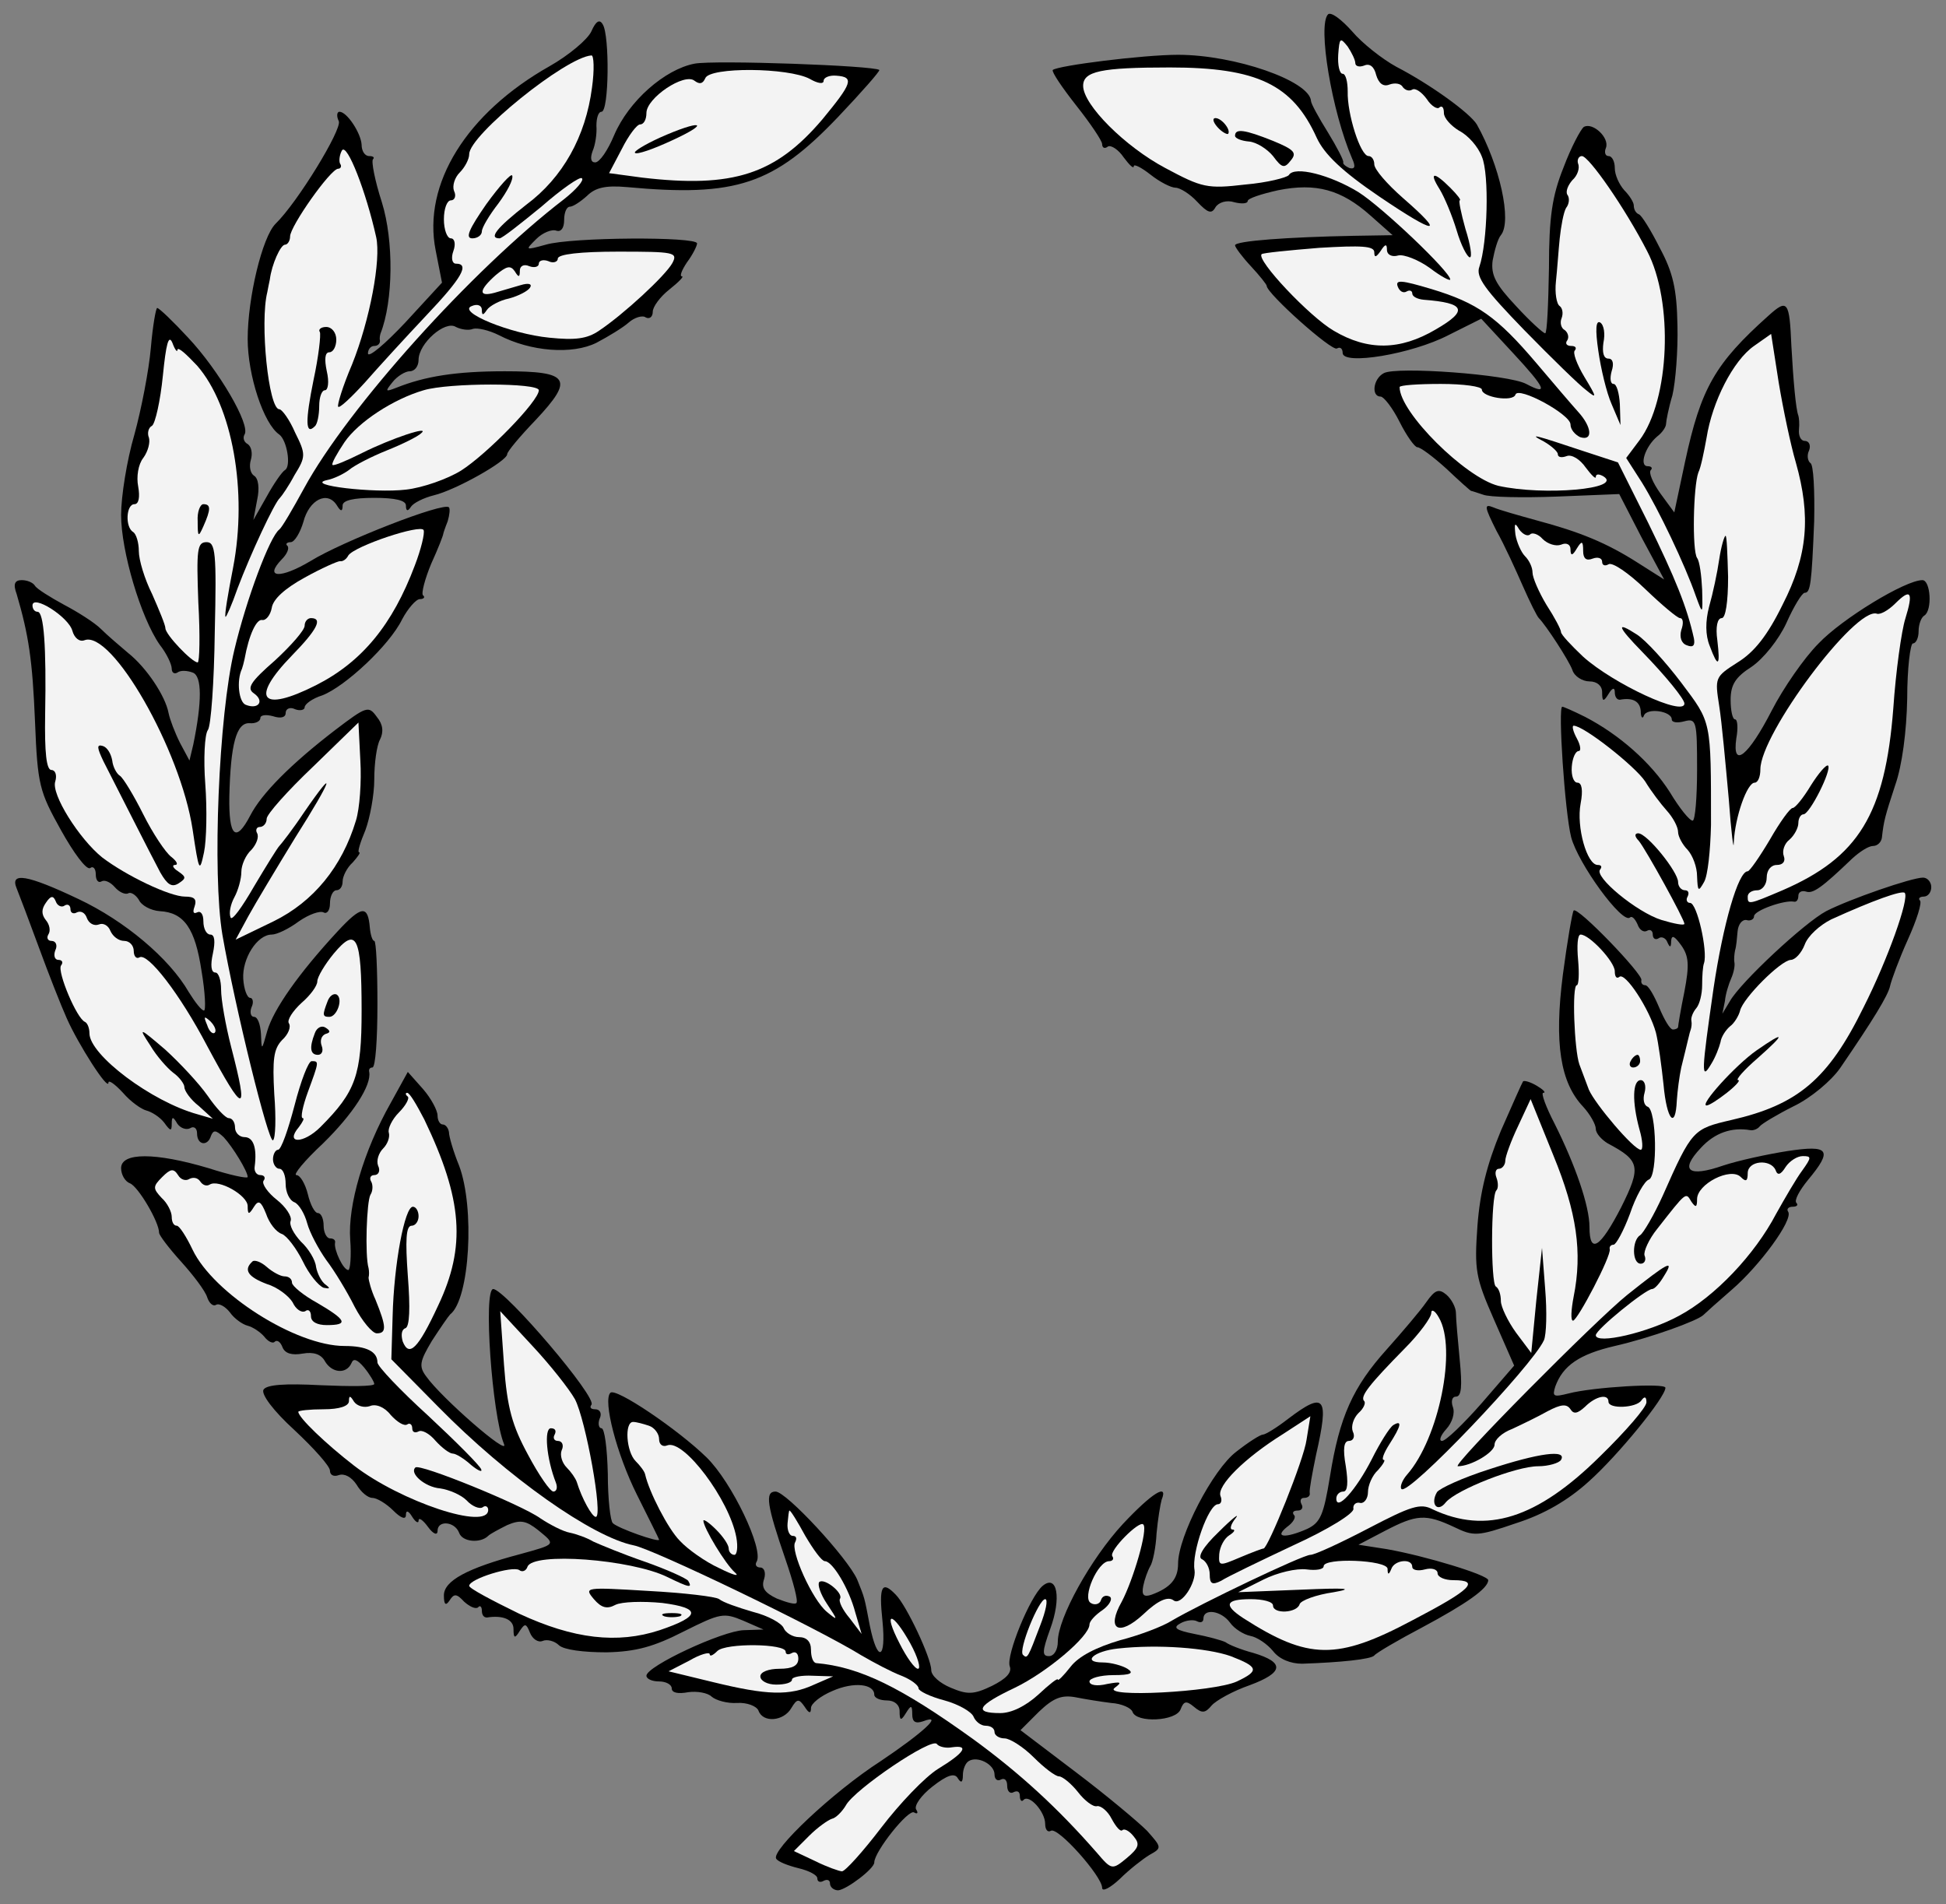 <?xml version="1.0" encoding="UTF-8" standalone="no"?>
<!DOCTYPE svg PUBLIC "-//W3C//DTD SVG 1.1//EN" "http://www.w3.org/Graphics/SVG/1.1/DTD/svg11.dtd">
<svg xmlns="http://www.w3.org/2000/svg" xmlns:dc="http://purl.org/dc/elements/1.1/" version="1.1" xmlns:xl="http://www.w3.org/1999/xlink" viewBox="33.75 90 297 290.602" width="297" height="290.602">
  <rect x="33.75" y="90" width="297" height="290.602" fill="#808080" stroke="none"/>
  <defs>
    <clipPath id="artboard_clip_path">
      <path d="M 33.75 90 L 330.75 90 L 330.75 380.602 L 255.321 380.602 L 33.75 380.602 Z"/>
    </clipPath>
  </defs>
  <g id="Laurel_Wreath_(5)" stroke-dasharray="none" stroke-opacity="1" fill="none" fill-opacity="1" stroke="none">
    <title>Laurel Wreath (5)</title>
    <g id="Laurel_Wreath_(5): Layer 2" clip-path="url(#artboard_clip_path)">
      <title>Layer 2</title>
      <g id="Group_3">
        <g id="Graphic_38">
          <path d="M 236.443 92.181 C 234.801 93.823 237.022 107.057 240.114 114.205 C 240.693 115.461 240.5 115.847 239.727 115.654 C 239.051 115.364 238.665 114.978 238.761 114.785 C 238.858 114.495 237.795 112.466 236.443 110.245 C 234.994 107.926 233.835 105.801 233.835 105.415 C 233.642 102.324 222.146 98.363 213.549 98.363 C 208.236 98.363 195.196 100.005 194.423 100.682 C 194.23 100.971 195.872 103.386 197.997 106.091 C 200.219 108.892 201.958 111.501 201.958 111.983 C 201.958 112.563 202.344 112.756 202.827 112.37 C 203.31 112.08 204.469 112.853 205.242 114.012 C 206.111 115.171 206.788 115.847 206.788 115.364 C 206.788 114.978 207.947 115.558 209.299 116.62 C 210.748 117.779 212.487 118.649 213.163 118.649 C 213.839 118.649 215.385 119.615 216.447 120.774 C 218.089 122.513 218.669 122.706 219.249 121.643 C 219.732 120.87 220.987 120.484 222.146 120.87 C 223.306 121.16 224.175 121.064 224.175 120.677 C 224.175 120.291 226.204 119.615 228.812 119.035 C 234.608 117.876 238.471 118.938 242.915 122.899 L 246.296 125.893 L 240.307 125.99 C 230.357 126.183 222.243 126.763 222.243 127.439 C 222.243 127.729 223.306 129.178 224.658 130.627 C 226.01 132.076 227.073 133.428 227.073 133.621 C 227.073 134.78 237.022 143.667 237.795 143.184 C 238.278 142.895 238.665 143.184 238.665 143.861 C 238.665 145.792 249.194 144.054 254.796 141.156 L 259.819 138.644 L 264.649 143.861 C 269.672 149.27 270.155 150.429 266.678 148.594 C 263.973 147.145 246.875 145.889 244.943 146.952 C 243.301 147.821 243.011 150.526 244.46 150.526 C 244.943 150.526 246.296 152.265 247.358 154.39 C 248.421 156.515 249.677 158.254 250.063 158.254 C 250.546 158.254 252.478 159.702 254.507 161.538 C 256.438 163.373 258.177 164.919 258.274 164.919 C 258.37 164.919 259.24 165.209 260.109 165.498 C 261.075 165.885 266.098 165.981 271.314 165.788 L 280.878 165.402 L 284.258 171.97 L 287.736 178.442 L 283.776 175.931 C 278.946 172.84 274.889 171.198 268.417 169.459 C 265.615 168.686 262.524 167.817 261.655 167.43 C 260.206 166.851 260.302 167.334 262.138 171.004 C 263.394 173.226 265.132 177.09 266.195 179.505 C 267.257 181.92 268.32 184.045 268.61 184.335 C 269.672 185.397 273.15 190.71 273.729 192.256 C 274.019 193.222 275.275 193.994 276.337 193.994 C 277.497 193.994 278.269 194.671 278.269 195.637 C 278.269 197.086 278.463 197.182 279.235 195.926 C 279.815 194.96 280.201 194.864 280.201 195.637 C 280.201 196.313 280.491 196.796 280.974 196.796 C 283.003 196.409 284.065 197.086 284.162 198.535 C 284.162 199.501 284.452 199.79 284.645 199.211 C 285.128 197.955 288.895 198.535 288.895 199.79 C 288.895 200.273 289.765 200.37 290.827 200.08 C 292.662 199.597 292.759 200.08 292.759 207.422 C 292.759 211.672 292.469 215.246 292.083 215.246 C 291.6 215.246 290.054 213.314 288.605 210.899 C 285.707 206.359 280.878 202.109 275.661 199.404 C 273.923 198.535 272.377 197.858 272.184 197.858 C 271.508 197.858 272.57 213.894 273.536 217.757 C 274.599 221.815 281.361 231.088 282.52 230.025 C 282.81 229.735 283.293 230.218 283.679 231.088 C 283.969 231.957 284.645 232.344 285.128 232.054 C 285.611 231.764 285.997 232.054 285.997 232.633 C 285.997 233.213 286.384 233.503 286.867 233.213 C 287.35 232.827 288.026 233.213 288.219 233.793 C 288.605 234.662 288.799 234.662 288.799 233.599 C 288.895 232.633 289.282 232.827 290.344 234.276 C 291.503 235.918 291.6 237.27 290.827 241.327 C 290.248 244.128 289.861 246.543 289.861 246.737 C 289.861 246.93 289.475 247.123 289.088 247.123 C 288.605 247.123 287.736 245.577 286.963 243.742 C 286.19 241.907 285.321 240.361 284.838 240.361 C 284.452 240.361 284.162 240.071 284.258 239.588 C 284.548 238.719 274.502 228.286 273.923 228.963 C 273.729 229.156 272.957 233.599 272.28 238.719 C 270.928 249.248 271.894 255.237 275.372 258.908 C 276.434 260.067 277.303 261.613 277.303 262.289 C 277.303 262.965 278.173 263.931 279.139 264.51 C 284.065 267.119 284.258 268.085 281.167 274.267 C 277.98 280.449 276.337 281.512 276.337 277.261 C 276.337 274.074 274.212 267.891 271.025 261.516 C 269.672 258.908 268.9 256.783 269.286 256.783 C 269.769 256.783 269.286 256.3 268.32 255.72 C 267.354 255.141 266.388 254.851 266.195 255.044 C 266.098 255.141 264.553 258.618 262.814 262.579 C 260.689 267.698 259.626 271.948 259.24 277.068 C 258.757 283.83 258.95 284.989 261.751 291.365 L 264.842 298.416 L 259.916 304.115 C 257.115 307.303 254.41 309.911 253.83 309.911 C 253.347 309.911 253.541 309.138 254.507 308.076 C 255.376 307.11 255.859 305.661 255.473 304.695 C 255.183 303.826 255.376 303.149 255.956 303.149 C 256.825 303.149 256.921 301.507 256.535 297.547 C 256.245 294.552 255.956 291.268 255.956 290.399 C 255.956 289.529 255.279 288.273 254.507 287.597 C 253.347 286.631 252.768 286.824 251.415 288.756 C 250.546 290.012 247.841 293.2 245.426 295.905 C 240.21 301.7 238.182 306.24 236.733 315.321 C 235.767 321.213 235.284 322.372 233.255 323.338 C 229.971 324.787 228.136 324.69 230.164 323.048 C 231.13 322.372 231.613 321.503 231.227 321.213 C 230.937 320.827 231.13 320.537 231.806 320.537 C 232.482 320.537 232.676 320.054 232.386 319.571 C 232.096 318.991 232.289 318.605 232.772 318.605 C 233.352 318.605 233.738 318.315 233.642 317.832 C 233.545 317.446 234.028 314.838 234.608 312.036 C 236.636 303.149 235.96 302.28 230.357 306.53 C 228.619 307.883 226.88 308.945 226.493 308.945 C 226.107 308.945 224.272 310.104 222.436 311.553 C 218.862 314.258 213.549 324.497 213.549 328.651 C 213.549 330.969 212.39 332.322 209.492 333.384 C 208.333 333.771 207.947 333.481 208.236 332.032 C 208.43 331.066 208.913 329.714 209.299 329.037 C 209.685 328.458 210.168 326.139 210.265 324.014 C 210.458 321.889 210.845 319.571 211.038 318.895 C 212.1 316.287 209.589 317.832 205.145 322.565 C 200.219 327.878 195.196 336.958 195.196 340.532 C 195.196 341.788 194.616 342.754 193.844 342.754 C 192.781 342.754 192.781 342.078 194.037 338.601 C 195.775 333.867 195.099 330.197 192.878 332.032 C 190.946 333.674 187.275 342.658 187.854 344.3 C 188.241 345.266 187.275 346.232 185.15 347.294 C 182.348 348.647 181.382 348.647 178.871 347.584 C 177.229 346.908 175.876 345.749 175.876 344.879 C 175.876 343.044 172.109 335.026 170.467 333.384 C 168.342 331.163 167.859 332.032 168.438 337.441 C 169.018 343.334 167.666 343.817 166.506 338.118 C 165.637 333.577 165.734 333.964 164.575 331.066 C 163.126 327.782 153.756 317.639 152.114 317.639 C 150.471 317.639 150.761 319.667 153.659 328.071 C 154.818 331.452 155.591 334.35 155.301 334.64 C 155.108 334.93 153.756 334.543 152.307 333.964 C 150.471 333.094 149.892 332.322 150.375 330.969 C 150.665 330.003 150.375 329.231 149.795 329.231 C 149.216 329.231 148.926 328.844 149.216 328.361 C 150.375 326.526 145.448 316.19 141.584 312.423 C 137.238 308.172 127.674 301.7 126.902 302.57 C 125.742 303.729 127.868 311.94 130.959 318.122 C 132.794 321.793 134.34 324.884 134.34 324.98 C 134.34 325.463 128.061 323.242 127.288 322.469 C 126.902 322.179 126.515 318.702 126.515 314.934 C 126.419 311.07 126.032 307.979 125.549 307.979 C 125.163 307.979 124.97 307.303 125.26 306.53 C 125.646 305.757 125.356 305.081 124.583 305.081 C 123.907 305.081 123.714 304.791 124.004 304.405 C 125.066 303.439 110.867 286.824 109.031 286.728 C 107.486 286.728 108.838 305.951 110.673 310.394 C 111.543 312.423 101.11 303.343 98.792 300.058 C 97.633 298.513 97.826 297.74 99.661 294.649 C 100.917 292.717 102.173 290.882 102.463 290.592 C 105.457 288.273 106.23 274.267 103.815 267.891 C 102.946 265.766 102.269 263.448 102.269 262.772 C 102.173 262.192 101.786 261.613 101.303 261.613 C 100.917 261.613 100.531 261.033 100.531 260.26 C 100.531 259.487 99.565 257.652 98.309 256.203 L 95.991 253.595 L 93.382 258.328 C 89.229 265.67 86.814 273.977 87.2 279.193 C 87.393 281.705 87.2 283.83 86.91 283.83 C 86.138 283.83 84.689 280.739 84.882 279.676 C 84.978 279.29 84.689 279 84.109 279 C 83.626 279 83.143 278.131 83.143 277.068 C 83.143 276.006 82.757 275.136 82.274 275.136 C 81.791 275.136 81.115 273.88 80.728 272.238 C 80.342 270.693 79.569 269.34 78.989 269.34 C 78.41 269.34 80.245 267.119 83.047 264.51 C 87.587 260.067 90.484 255.624 90.098 253.595 C 90.002 253.209 90.195 252.919 90.581 252.919 C 91.064 252.919 91.354 248.572 91.354 243.259 C 91.354 237.946 91.161 233.599 90.871 233.599 C 90.581 233.599 90.291 232.633 90.195 231.571 C 89.905 228.093 88.939 228.19 85.268 232.15 C 79.279 238.622 75.512 244.032 74.546 247.316 C 73.677 250.407 73.677 250.407 73.58 247.799 C 73.483 246.35 73.097 245.191 72.517 245.191 C 72.034 245.191 71.841 244.515 72.131 243.742 C 72.517 242.969 72.324 242.293 71.938 242.293 C 71.455 242.293 70.972 240.941 70.875 239.395 C 70.682 236.304 73 232.633 75.222 232.633 C 75.995 232.633 77.83 231.764 79.376 230.605 C 80.921 229.542 82.564 228.963 83.143 229.252 C 83.626 229.542 84.109 228.963 84.109 227.9 C 84.109 226.741 84.592 225.872 85.075 225.872 C 85.655 225.872 86.041 225.292 86.041 224.519 C 86.041 223.746 86.717 222.394 87.587 221.621 C 88.359 220.752 88.842 220.076 88.553 220.076 C 88.263 220.076 88.746 218.53 89.519 216.695 C 90.195 214.859 90.871 211.382 90.871 208.967 C 90.871 206.456 91.257 203.751 91.74 202.881 C 92.32 201.722 92.223 200.563 91.257 199.404 C 90.002 197.665 89.712 197.762 84.882 201.433 C 78.217 206.552 73.677 211.092 71.938 214.473 C 69.716 218.723 68.654 217.661 68.75 211.575 C 68.943 203.558 69.813 200.273 71.841 200.37 C 72.711 200.467 73.483 200.08 73.483 199.597 C 73.483 199.114 74.353 199.018 75.415 199.307 C 76.575 199.694 77.347 199.501 77.347 198.824 C 77.347 198.148 78.023 197.858 78.796 198.245 C 79.569 198.535 80.245 198.341 80.245 197.955 C 80.245 197.472 81.404 196.603 82.95 196.12 C 86.427 194.767 93.189 188.488 95.121 184.528 C 95.991 182.886 97.246 181.437 97.826 181.437 C 98.405 181.437 98.695 181.147 98.309 180.857 C 98.019 180.567 98.599 178.346 99.565 176.027 C 100.627 173.709 101.4 171.681 101.4 171.487 C 101.4 171.391 101.69 170.521 102.076 169.555 C 102.366 168.589 102.463 167.623 102.269 167.43 C 101.497 166.561 85.944 172.647 81.115 175.641 C 76.575 178.346 73.966 178.249 76.768 175.351 C 77.54 174.578 77.927 173.709 77.637 173.323 C 77.251 173.033 77.54 172.743 78.12 172.743 C 78.7 172.743 79.569 171.294 80.052 169.652 C 80.921 166.271 83.723 164.822 85.172 167.14 C 85.751 168.106 86.041 168.106 86.041 167.14 C 86.041 166.368 87.683 165.981 90.871 165.981 C 94.059 165.981 95.701 166.368 95.701 167.14 C 95.701 168.01 95.991 168.106 96.474 167.334 C 96.86 166.754 98.405 165.981 99.951 165.595 C 103.235 164.822 111.156 160.379 111.156 159.316 C 111.156 158.93 113.088 156.611 115.503 154.1 C 121.396 147.821 120.719 146.662 110.77 146.662 C 103.332 146.662 98.599 147.435 94.252 149.173 C 92.513 149.85 92.513 149.753 93.672 148.304 C 94.348 147.435 95.604 146.662 96.28 146.662 C 97.053 146.662 97.633 145.889 97.633 144.923 C 97.633 142.412 101.69 138.838 103.332 139.9 C 104.105 140.286 105.264 140.48 105.94 140.19 C 106.616 139.997 108.355 140.383 109.901 141.156 C 114.73 143.667 121.106 144.15 124.776 142.315 C 126.612 141.349 128.834 139.997 129.703 139.224 C 130.572 138.451 131.828 138.065 132.311 138.451 C 132.891 138.741 133.374 138.355 133.374 137.582 C 133.374 136.809 134.533 135.263 135.885 134.201 C 137.334 133.042 138.204 132.172 137.817 132.172 C 137.431 132.172 137.817 131.206 138.59 130.047 C 139.459 128.888 140.135 127.536 140.135 127.149 C 140.135 126.087 120.913 126.183 117.049 127.342 C 113.861 128.212 113.861 128.212 115.6 126.473 C 116.566 125.507 118.015 124.928 118.691 125.217 C 119.367 125.41 119.85 124.831 119.85 123.575 C 119.85 122.416 120.236 121.547 120.719 121.547 C 121.202 121.547 122.362 120.774 123.328 119.904 C 124.583 118.649 126.129 118.262 129.413 118.552 C 146.124 120.098 151.824 118.166 161.677 107.83 C 165.251 104.063 168.052 100.875 167.955 100.682 C 167.183 100.005 142.744 99.136 139.749 99.716 C 135.209 100.585 129.703 105.415 127.481 110.631 C 126.515 112.949 125.26 114.785 124.583 114.785 C 123.907 114.785 123.811 114.109 124.197 113.046 C 124.583 112.177 124.873 110.438 124.776 109.182 C 124.776 108.023 125.066 107.057 125.549 107.057 C 126.708 107.057 126.805 95.369 125.742 93.727 C 125.26 92.857 124.68 93.244 124.004 94.789 C 123.424 96.045 120.526 98.46 117.628 100.102 C 104.974 107.25 98.212 118.069 100.241 128.212 L 101.207 133.138 L 95.604 139.224 C 92.513 142.508 90.002 144.633 89.905 143.957 C 89.905 143.378 90.291 142.798 90.871 142.798 C 91.354 142.798 91.74 142.508 91.74 142.025 C 91.644 141.639 91.74 141.156 91.837 140.866 C 93.769 135.94 93.865 126.763 92.03 120.87 C 90.967 117.586 90.388 114.592 90.678 114.302 C 90.967 114.012 90.678 113.819 90.098 113.819 C 89.422 113.819 88.939 113.046 88.939 112.08 C 88.842 110.341 86.717 107.057 85.558 107.057 C 85.172 107.057 85.075 107.733 85.461 108.506 C 85.944 109.762 79.183 120.87 75.802 124.155 C 73.773 126.183 71.551 135.457 71.551 141.735 C 71.551 147.241 73.966 154.679 76.381 156.322 C 77.54 157.191 78.217 161.151 77.251 161.731 C 76.768 162.021 75.512 163.856 74.449 165.788 L 72.421 169.362 L 73 166.271 C 73.387 164.532 73.194 162.987 72.517 162.6 C 71.938 162.214 71.745 161.151 72.034 160.185 C 72.324 159.22 72.131 158.157 71.551 157.771 C 70.972 157.481 70.779 156.805 71.068 156.322 C 72.034 154.873 67.108 146.469 62.471 141.542 C 60.153 139.031 58.028 137.002 57.738 137.002 C 57.545 137.002 57.062 139.707 56.772 143.088 C 56.482 146.469 55.323 152.458 54.261 156.322 C 53.101 160.282 52.232 165.788 52.232 168.589 C 52.232 174.095 55.227 184.238 58.124 188.392 C 59.187 189.744 59.96 191.386 59.96 192.063 C 59.96 192.642 60.346 192.932 60.829 192.642 C 61.312 192.256 62.375 192.352 63.147 192.642 C 64.596 193.125 64.596 197.086 63.244 203.654 L 62.665 206.069 L 61.216 203.364 C 60.443 201.819 59.67 199.79 59.477 198.824 C 58.994 196.216 56.096 191.869 53.295 189.648 C 52.039 188.585 50.107 186.943 49.141 185.977 C 48.175 185.011 45.567 183.369 43.538 182.306 C 41.413 181.147 39.385 179.891 39.095 179.408 C 38.805 178.925 37.936 178.539 37.066 178.539 C 36.004 178.539 35.714 179.119 36.293 180.664 C 38.129 186.943 38.708 190.71 39.095 200.177 C 39.481 209.836 39.771 210.802 43.055 216.695 C 44.987 220.172 46.919 222.78 47.499 222.491 C 47.982 222.104 48.368 222.587 48.368 223.457 C 48.368 224.326 48.755 224.809 49.237 224.519 C 49.72 224.229 50.59 224.616 51.266 225.389 C 51.942 226.161 52.812 226.548 53.295 226.355 C 53.681 226.065 54.454 226.548 54.937 227.321 C 55.323 228.19 56.772 228.963 58.124 229.059 C 61.892 229.252 63.534 231.764 64.5 238.139 C 65.079 241.52 65.176 244.225 64.886 244.225 C 64.5 244.225 63.534 242.969 62.568 241.424 C 59.573 236.207 52.715 230.508 45.76 227.224 C 37.839 223.457 35.231 223.07 36.293 225.582 C 36.68 226.548 38.225 230.605 39.674 234.565 C 41.123 238.526 43.055 243.452 43.925 245.384 C 45.663 249.345 50.3 256.589 50.3 255.237 C 50.3 254.754 51.266 255.43 52.522 256.783 C 53.681 258.135 55.323 259.294 56.096 259.487 C 56.869 259.681 58.124 260.453 58.801 261.323 C 59.767 262.675 59.96 262.675 59.96 261.516 C 59.96 260.357 60.153 260.357 60.829 261.516 C 61.312 262.192 62.182 262.482 62.761 262.192 C 63.341 261.806 63.824 262.192 63.824 262.965 C 63.824 264.8 65.466 264.993 65.949 263.351 C 66.335 262.385 66.722 262.482 67.881 263.545 C 69.233 264.993 71.551 268.761 71.551 269.63 C 71.551 269.92 68.847 269.34 65.562 268.278 C 57.448 265.863 52.232 265.863 52.232 268.278 C 52.232 269.244 52.812 270.306 53.584 270.596 C 54.84 271.079 58.028 276.488 58.028 278.131 C 58.028 278.517 59.573 280.546 61.409 282.574 C 63.244 284.603 65.079 287.018 65.369 287.984 C 65.659 288.853 66.239 289.433 66.722 289.143 C 67.205 288.853 68.171 289.433 68.847 290.302 C 69.523 291.268 70.779 292.137 71.551 292.33 C 72.324 292.524 73.483 293.296 74.063 293.973 C 74.643 294.745 75.415 295.132 75.705 294.745 C 76.092 294.456 76.575 294.842 76.864 295.615 C 77.251 296.581 78.313 296.871 79.955 296.581 C 81.598 296.291 82.757 296.677 83.336 297.74 C 84.399 299.575 86.621 299.768 87.393 298.03 C 87.683 297.257 88.263 297.45 89.325 298.706 C 90.195 299.768 90.871 300.928 90.871 301.217 C 90.871 301.604 87.2 301.604 82.757 301.411 C 77.251 301.121 74.449 301.314 73.966 302.087 C 73.58 302.763 75.415 305.274 78.7 308.269 C 81.694 311.07 84.109 313.775 84.109 314.451 C 84.109 315.127 84.689 315.417 85.461 315.127 C 86.331 314.838 87.393 315.417 88.166 316.576 C 88.842 317.736 89.905 318.605 90.581 318.605 C 91.257 318.605 92.706 319.474 93.769 320.537 C 94.928 321.696 95.701 321.986 95.701 321.213 C 95.701 320.44 96.087 320.537 96.667 321.503 C 97.15 322.276 97.633 322.565 97.633 322.082 C 97.633 321.503 98.309 321.986 99.082 323.048 C 99.854 324.111 100.531 324.401 100.531 323.628 C 100.531 321.986 103.139 322.179 103.815 323.918 C 104.298 325.367 107.099 325.56 108.258 324.401 C 108.548 324.111 109.804 323.435 111.156 322.759 C 113.185 321.889 114.054 322.082 115.89 323.531 C 118.594 325.753 118.691 325.656 113.088 327.202 C 105.071 329.327 101.497 331.259 101.497 333.481 C 101.497 334.93 101.786 335.123 102.366 334.254 C 103.042 333.191 103.429 333.191 104.588 334.447 C 105.457 335.22 106.326 335.606 106.713 335.316 C 107.003 334.93 107.292 335.22 107.292 335.799 C 107.292 336.475 107.582 336.862 108.065 336.862 C 110.48 336.475 112.122 337.152 112.122 338.601 C 112.122 340.049 112.315 340.146 113.088 338.89 C 113.861 337.731 114.054 337.731 114.634 339.18 C 115.02 340.146 115.89 340.726 116.566 340.436 C 117.242 340.146 118.401 340.436 119.077 341.112 C 119.85 341.788 122.748 342.175 126.322 342.175 C 130.862 342.078 133.567 341.305 138.107 338.987 C 143.71 336.186 144.193 336.089 147.187 337.345 L 150.278 338.697 L 147.284 338.794 C 143.999 338.89 132.408 344.3 132.408 345.749 C 132.408 346.232 133.277 346.618 134.34 346.618 C 135.402 346.618 136.272 347.101 136.272 347.681 C 136.272 348.357 137.238 348.55 138.783 348.26 C 140.135 348.067 141.778 348.357 142.357 348.936 C 143.033 349.516 144.772 349.999 146.221 349.902 C 147.767 349.806 149.216 350.385 149.505 351.062 C 150.182 352.993 153.369 352.704 154.528 350.675 C 155.398 349.226 155.688 349.226 156.557 350.482 C 157.233 351.545 157.523 351.545 157.523 350.675 C 157.523 349.999 158.972 348.84 160.807 348.067 C 164.092 346.618 167.183 347.004 167.183 348.647 C 167.183 349.13 168.052 349.516 169.115 349.516 C 170.274 349.516 171.047 350.192 171.047 351.158 C 171.047 352.607 171.24 352.704 172.013 351.448 C 172.785 350.192 172.978 350.192 172.978 351.641 C 172.978 352.8 173.462 353.09 174.621 352.704 C 177.905 351.448 174.621 354.442 168.149 358.789 C 160.807 363.523 151.437 372.41 152.21 373.665 C 152.5 374.148 154.045 374.728 155.591 375.114 C 157.233 375.501 158.489 376.177 158.489 376.66 C 158.489 377.239 158.972 377.336 159.455 377.046 C 160.034 376.756 160.421 376.95 160.421 377.433 C 160.421 378.012 161 378.495 161.677 378.495 C 162.932 378.399 167.183 375.211 167.183 374.245 C 167.183 372.603 172.399 366.034 173.268 366.614 C 173.751 366.904 173.944 366.71 173.558 366.131 C 173.268 365.551 174.331 364.006 176.07 362.653 C 178.291 360.914 179.451 360.528 179.934 361.397 C 180.417 362.17 180.706 362.074 180.706 360.914 C 180.706 360.045 181.093 359.079 181.576 358.789 C 182.928 357.92 185.536 359.272 185.536 360.818 C 185.536 361.591 186.019 361.88 186.502 361.591 C 187.082 361.301 187.468 361.687 187.468 362.557 C 187.468 363.426 187.951 363.812 188.434 363.523 C 189.014 363.233 189.4 363.426 189.4 364.102 C 189.4 364.778 189.69 365.068 189.98 364.682 C 190.849 363.812 193.264 366.517 193.264 368.352 C 193.264 369.222 193.65 369.705 194.133 369.415 C 195.196 368.739 201.958 376.37 201.958 378.109 C 201.958 378.785 203.213 378.109 204.662 376.756 C 206.111 375.307 208.236 373.665 209.202 373.086 C 211.134 372.023 211.038 371.927 208.816 369.415 C 207.464 368.063 202.634 364.006 197.901 360.432 L 189.497 354.056 L 192.298 351.255 C 194.52 349.13 195.775 348.647 197.901 349.033 C 199.35 349.323 201.764 349.709 203.31 349.902 C 204.952 349.999 206.401 350.675 206.594 351.255 C 207.174 352.993 213.26 352.704 213.936 350.868 C 214.419 349.613 214.805 349.516 215.964 350.482 C 217.22 351.545 217.703 351.448 218.669 350.289 C 219.345 349.516 221.953 348.067 224.465 347.198 C 229.681 345.266 229.874 343.72 225.044 342.271 C 223.209 341.788 221.277 341.015 220.794 340.629 C 220.215 340.339 218.089 339.76 216.061 339.373 C 213.163 338.794 212.68 338.407 213.936 337.731 C 214.805 337.248 215.964 337.152 216.447 337.441 C 217.027 337.731 217.413 337.538 217.413 337.055 C 217.413 335.413 220.118 335.799 221.47 337.635 C 222.146 338.601 223.595 339.47 224.561 339.663 C 225.624 339.856 227.17 340.919 228.039 341.981 C 229.005 343.237 230.744 343.913 232.482 343.913 C 238.278 343.72 243.011 343.237 243.494 342.658 C 243.784 342.271 247.069 340.339 250.739 338.407 C 257.598 334.737 260.882 332.418 260.882 331.163 C 260.882 330.39 251.415 327.492 245.426 326.429 L 241.08 325.753 L 245.137 323.628 C 249.966 321.116 251.319 321.02 255.666 323.048 C 258.66 324.497 259.24 324.497 265.132 322.469 C 269.382 321.116 273.053 318.991 276.241 316.093 C 280.684 312.133 287.929 303.246 287.929 301.797 C 287.929 301.024 276.82 301.7 273.15 302.666 C 270.831 303.246 270.638 303.149 271.121 301.604 C 272.28 298.416 274.792 296.677 280.201 295.422 C 285.707 294.166 292.856 291.558 293.725 290.688 C 294.015 290.399 295.947 288.66 298.072 286.824 C 302.322 283.154 307.442 276.199 306.669 274.943 C 306.379 274.557 306.669 274.17 307.345 274.17 C 308.021 274.17 308.215 273.88 307.925 273.591 C 307.538 273.204 308.408 271.659 309.664 270.113 C 313.527 265.476 312.948 264.704 306.572 265.67 C 303.481 266.153 299.038 267.119 296.72 267.891 C 291.407 269.727 290.054 268.664 293.339 265.187 C 295.464 262.868 298.072 261.999 300.873 262.482 C 301.356 262.579 302.032 262.289 302.322 261.902 C 302.612 261.516 305.027 260.067 307.538 258.811 C 310.147 257.555 313.238 254.947 314.59 253.015 C 319.613 245.674 321.931 241.907 322.221 240.458 C 322.414 239.588 323.574 236.401 324.926 233.406 C 326.278 230.412 327.148 227.707 326.761 227.417 C 326.471 227.127 326.761 226.838 327.341 226.838 C 328.017 226.838 328.5 226.161 328.5 225.389 C 328.5 224.616 327.92 223.94 327.244 223.94 C 325.505 223.94 316.039 227.224 312.465 229.059 C 309.181 230.798 299.424 239.878 297.782 242.776 L 296.623 244.708 L 297.009 242.776 C 297.106 241.714 297.589 240.168 297.975 239.299 C 298.362 238.429 298.555 237.367 298.458 236.884 C 298.362 236.401 298.458 235.531 298.555 235.048 C 298.748 234.469 298.845 233.213 298.941 232.15 C 299.038 231.088 299.617 230.315 300.294 230.412 C 300.873 230.605 301.453 230.315 301.453 229.832 C 301.453 228.963 306.089 227.321 307.538 227.61 C 307.925 227.707 308.215 227.321 308.215 226.741 C 308.215 226.161 308.698 225.872 309.374 226.065 C 310.436 226.451 311.789 225.485 316.425 221.042 C 317.584 219.979 318.937 219.11 319.613 219.11 C 320.289 219.11 320.869 218.53 320.965 217.854 C 321.255 215.246 321.448 214.57 322.994 209.836 C 324.057 206.842 324.733 201.626 324.829 196.603 C 324.829 191.966 325.312 188.199 325.699 188.199 C 326.182 188.199 326.568 187.329 326.568 186.363 C 326.568 185.301 326.954 184.238 327.437 183.948 C 328.693 183.176 328.403 178.539 327.148 178.539 C 324.539 178.539 314.88 184.431 311.306 188.199 C 309.084 190.42 305.896 195.057 304.158 198.438 C 300.583 205.393 298.072 207.422 298.748 202.688 C 299.038 201.143 298.941 199.79 298.555 199.79 C 298.168 199.79 297.879 198.438 297.879 196.796 C 297.879 194.477 298.651 193.318 301.066 191.773 C 302.902 190.517 305.22 187.619 306.379 185.108 C 307.538 182.499 308.794 180.471 309.181 180.471 C 310.05 180.471 310.243 179.215 310.63 169.555 C 310.726 164.919 310.533 160.862 310.05 160.668 C 309.664 160.379 309.47 159.509 309.857 158.737 C 310.147 157.964 309.857 157.288 309.181 157.288 C 308.601 157.288 308.215 156.515 308.311 155.549 C 308.408 154.679 308.311 153.713 308.215 153.424 C 307.828 152.458 307.442 148.014 307.152 142.798 C 306.862 135.94 306.572 135.553 303.675 138.161 C 295.464 145.503 293.339 149.27 290.924 160.475 L 289.282 168.203 L 287.156 165.305 C 285.997 163.663 285.321 162.117 285.707 161.731 C 285.997 161.441 285.804 161.151 285.224 161.151 C 283.872 161.151 284.838 158.157 286.673 156.611 C 287.446 156.032 288.026 155.162 288.026 154.679 C 288.026 154.293 288.412 152.265 288.992 150.333 C 289.475 148.304 289.861 143.474 289.765 139.707 C 289.668 134.104 289.088 131.593 287.06 127.825 C 285.707 125.121 284.258 122.802 283.872 122.706 C 283.389 122.513 283.099 121.933 283.099 121.353 C 283.099 120.87 282.423 119.808 281.65 119.035 C 280.878 118.166 280.201 116.717 280.201 115.654 C 280.201 114.688 279.815 113.819 279.235 113.819 C 278.752 113.819 278.559 113.239 278.849 112.563 C 279.429 111.018 276.82 108.603 275.468 109.375 C 274.985 109.762 273.536 112.466 272.377 115.558 C 270.638 119.904 270.155 123.092 270.155 130.917 C 270.059 136.423 269.865 140.866 269.576 140.866 C 269.286 140.866 267.257 139.031 265.132 136.712 C 262.041 133.428 261.268 131.979 261.558 129.757 C 261.848 128.212 262.331 126.473 262.814 125.893 C 264.553 123.768 262.621 115.171 259.143 108.989 C 258.081 107.25 252.092 102.903 246.875 100.199 C 244.75 99.039 241.659 96.625 240.114 94.789 C 238.471 92.954 236.926 91.795 236.443 92.181 Z" fill="black"/>
        </g>
        <g id="Graphic_37">
          <path d="M 240.597 99.619 C 240.597 100.102 241.176 100.295 241.949 100.005 C 242.818 99.619 243.494 100.199 243.784 101.454 C 244.171 102.71 244.847 103.29 245.813 102.903 C 246.586 102.614 247.552 102.71 247.841 103.29 C 248.228 103.773 248.807 103.966 249.29 103.676 C 249.773 103.386 250.739 104.063 251.512 105.125 C 252.188 106.188 253.154 106.767 253.444 106.381 C 253.83 106.091 254.12 106.381 254.12 107.25 C 254.12 108.023 255.183 109.182 256.438 109.955 C 257.791 110.631 259.336 112.37 259.916 113.915 C 261.075 116.62 260.785 127.053 259.53 130.723 C 258.95 132.269 260.399 134.201 266.388 140.383 C 270.542 144.633 274.792 148.787 275.855 149.56 C 277.497 150.912 277.497 150.719 275.565 147.531 C 274.406 145.599 273.729 143.764 274.116 143.474 C 274.406 143.088 274.212 142.798 273.536 142.798 C 272.86 142.798 272.57 142.412 272.957 141.929 C 273.246 141.446 273.053 140.769 272.57 140.383 C 271.991 140.093 271.797 139.224 272.087 138.548 C 272.377 137.775 272.184 137.002 271.797 136.712 C 271.314 136.423 271.025 134.684 271.218 132.945 C 271.411 131.206 271.604 128.212 271.797 126.376 C 271.991 124.541 272.377 122.416 272.763 121.74 C 273.246 121.16 273.343 120.194 272.957 119.711 C 272.667 119.228 273.053 118.262 273.729 117.49 C 274.502 116.813 274.889 115.654 274.599 114.978 C 274.406 114.398 274.695 113.819 275.178 113.819 C 276.241 113.819 281.747 121.74 285.128 128.308 C 289.185 136.036 288.605 151.009 283.969 157.191 L 281.94 159.896 L 284.355 163.663 C 286.867 167.72 290.924 176.221 292.566 180.954 C 293.628 183.852 293.628 183.852 293.532 179.988 C 293.435 177.863 293.145 175.641 292.759 175.158 C 291.986 173.999 292.179 164.243 292.952 162.117 C 293.339 161.345 293.822 158.93 294.208 156.805 C 295.077 151.299 298.265 145.02 301.453 142.798 L 304.061 140.963 L 305.22 148.401 C 305.896 152.458 307.055 157.964 307.828 160.572 C 310.147 168.783 309.664 174.772 305.8 182.306 C 303.481 187.04 301.453 189.551 298.941 191.097 C 295.464 193.318 295.464 193.415 296.14 197.762 C 296.526 200.177 297.106 206.552 297.589 211.865 C 297.975 217.178 298.362 220.172 298.362 218.53 C 298.555 214.666 300.39 209.45 301.549 209.45 C 302.032 209.45 302.419 208.581 302.419 207.422 C 302.419 202.012 316.908 182.596 320.193 183.659 C 320.676 183.852 321.931 183.176 322.994 182.113 C 325.409 179.698 325.795 180.374 324.539 184.431 C 323.96 186.267 323.091 192.449 322.704 198.148 C 321.448 214.28 317.391 220.849 305.8 225.872 C 300.583 228.093 300.487 228.093 300.487 226.838 C 300.487 226.258 301.163 225.872 301.936 225.872 C 302.709 225.872 303.385 225.002 303.385 223.94 C 303.385 222.78 304.061 222.008 304.93 222.008 C 305.896 222.008 306.283 221.428 305.993 220.655 C 305.703 219.883 306.089 218.723 306.862 218.144 C 307.635 217.468 308.215 216.308 308.215 215.632 C 308.215 214.859 308.601 214.28 308.987 214.28 C 309.953 214.28 313.334 207.518 312.755 206.842 C 312.465 206.649 311.306 208.001 310.147 209.836 C 308.987 211.768 307.732 213.314 307.345 213.314 C 306.959 213.314 305.413 215.439 303.868 218.144 C 302.322 220.752 300.777 222.974 300.487 222.974 C 299.038 222.974 296.72 231.088 295.271 240.844 C 293.435 253.595 293.339 255.044 294.884 252.436 C 295.56 251.373 296.14 249.828 296.333 249.055 C 296.43 248.282 297.106 247.22 297.782 246.64 C 298.458 246.157 299.134 244.998 299.328 244.225 C 299.811 242.293 305.51 236.594 307.055 236.497 C 307.732 236.497 308.698 235.435 309.181 234.179 C 309.664 232.827 311.499 231.184 313.238 230.315 C 319.613 227.417 323.96 225.872 324.443 226.258 C 325.216 227.031 321.835 236.497 318.164 243.742 C 312.755 254.754 308.118 258.618 297.975 260.936 C 292.179 262.289 291.986 262.385 287.543 272.431 C 286.19 275.426 284.548 278.227 284.065 278.517 C 282.81 279.29 282.81 282.864 284.162 282.864 C 284.741 282.864 285.031 282.284 284.741 281.608 C 284.548 281.029 285.418 279.097 286.673 277.551 C 291.213 271.755 291.02 271.948 291.89 273.397 C 292.566 274.363 292.759 274.267 292.759 273.011 C 292.759 270.693 297.879 268.085 299.424 269.63 C 300.197 270.403 300.487 270.306 300.487 269.051 C 300.487 267.119 303.964 266.829 304.737 268.568 C 305.027 269.437 305.51 269.34 306.283 268.085 C 306.862 267.215 308.021 266.442 308.891 266.442 C 310.243 266.442 310.243 266.636 308.794 268.664 C 307.925 269.823 306.186 272.818 304.834 275.233 C 301.549 281.512 295.464 287.887 290.054 290.785 C 285.321 293.393 277.303 295.228 277.303 293.779 C 277.303 292.91 284.935 286.728 285.901 286.728 C 286.287 286.728 287.06 285.858 287.736 284.699 C 289.378 282.091 288.316 282.671 282.133 287.597 C 277.303 291.461 255.183 313.775 256.245 313.775 C 258.274 313.775 261.848 311.65 261.848 310.491 C 261.848 309.718 263.007 308.655 264.553 308.076 C 266.002 307.4 268.417 306.24 269.962 305.371 C 271.991 304.308 272.86 304.212 273.44 305.081 C 273.923 305.854 274.502 305.757 275.661 304.695 C 277.303 303.053 279.235 302.666 279.235 303.922 C 279.235 305.081 283.486 304.888 284.258 303.729 C 284.741 303.053 285.031 303.149 285.031 304.019 C 285.031 304.791 281.844 308.462 277.98 312.229 C 268.32 321.793 260.592 324.208 252.381 320.344 C 250.546 319.378 249.097 319.861 242.625 323.242 C 238.375 325.463 234.414 327.299 233.738 327.299 C 232.579 327.299 217.027 334.737 212.583 337.345 C 211.231 338.214 207.657 339.567 204.662 340.339 C 201.088 341.402 198.384 342.754 197.128 344.396 C 196.065 345.749 195.196 346.618 195.196 346.328 C 195.196 346.038 193.844 347.101 192.201 348.647 C 190.269 350.385 188.144 351.448 186.406 351.448 C 182.252 351.448 182.928 350.289 188.627 347.584 C 193.457 345.266 200.026 339.76 200.026 337.924 C 200.026 337.441 200.895 336.475 202.054 335.703 C 203.117 334.93 203.6 333.964 203.117 333.674 C 202.537 333.384 201.958 333.577 201.764 334.254 C 201.571 334.833 200.798 335.026 200.219 334.64 C 198.867 333.867 201.281 328.265 203.02 328.265 C 203.6 328.265 203.793 327.878 203.503 327.492 C 203.02 326.622 207.657 321.986 208.236 322.662 C 209.009 323.338 206.691 331.163 204.952 334.447 C 202.537 338.697 204.469 339.856 208.236 336.379 C 210.458 334.254 212.004 333.577 212.873 334.254 C 214.032 335.123 216.351 331.549 216.061 329.617 C 215.578 327.009 218.186 319.571 219.635 319.571 C 220.118 319.571 220.311 318.991 220.021 318.315 C 219.442 316.77 223.692 312.519 229.584 308.849 L 233.738 306.144 L 233.159 309.718 C 232.772 312.712 227.266 326.333 226.59 326.333 C 226.397 326.333 224.851 326.912 223.016 327.685 C 219.828 329.037 219.732 329.037 219.828 327.202 C 219.925 326.043 220.601 324.787 221.374 324.304 C 222.146 323.821 222.34 323.435 221.857 323.435 C 221.374 323.435 221.567 322.662 222.34 321.696 C 223.016 320.827 221.857 321.696 219.732 323.821 C 217.317 326.139 216.447 327.685 217.22 327.975 C 217.8 328.265 218.379 329.231 218.379 330.293 C 218.379 331.742 218.766 331.935 220.118 331.259 C 220.987 330.68 226.01 328.265 231.13 325.85 C 236.443 323.435 240.5 320.923 240.307 320.247 C 240.21 319.667 240.693 319.184 241.369 319.378 C 241.949 319.474 242.529 318.702 242.529 317.736 C 242.529 316.673 243.205 315.127 244.074 314.355 C 244.847 313.485 245.233 312.809 244.943 312.809 C 244.557 312.809 244.943 311.747 245.813 310.394 C 247.552 307.689 247.841 306.627 246.392 307.496 C 245.813 307.883 244.364 310.201 243.108 312.712 C 240.693 317.446 237.699 320.73 237.699 318.702 C 237.699 318.122 238.182 317.639 238.761 317.639 C 239.437 317.639 239.534 316.287 239.148 313.775 C 238.665 311.07 238.858 309.911 239.631 309.911 C 240.307 309.911 240.597 309.235 240.21 308.462 C 239.92 307.689 240.307 306.434 241.08 305.661 C 241.852 304.985 242.239 304.115 241.949 303.826 C 241.273 303.149 242.722 301.314 248.131 295.808 C 250.353 293.586 252.188 291.075 252.188 290.399 C 252.188 289.722 252.768 290.012 253.347 291.075 C 256.149 295.808 253.347 309.525 248.518 315.031 C 247.745 315.9 247.358 316.963 247.648 317.253 C 248.711 318.315 267.644 298.416 269.382 294.552 C 269.769 293.683 269.865 290.205 269.576 286.728 L 269.093 280.449 L 268.223 288.467 L 267.451 296.484 L 265.132 293.393 C 263.876 291.654 262.814 289.433 262.814 288.563 C 262.814 287.597 262.524 286.631 262.041 286.341 C 261.268 285.858 261.268 272.431 262.138 271.659 C 262.428 271.369 262.428 270.5 262.138 269.727 C 261.848 268.954 262.041 268.374 262.524 268.374 C 263.007 268.374 263.49 267.795 263.49 267.119 C 263.49 266.539 264.359 264.124 265.422 261.902 L 267.354 257.749 L 270.831 266.346 C 274.406 275.04 275.275 281.125 273.923 287.887 C 273.536 289.916 273.44 291.558 273.826 291.558 C 274.502 291.558 279.718 281.608 279.429 280.642 C 279.332 280.256 279.622 279.966 280.008 279.966 C 280.395 279.966 281.554 277.841 282.52 275.233 C 283.389 272.625 284.741 270.21 285.418 270.017 C 286.77 269.437 286.577 259.391 285.224 258.908 C 284.645 258.715 284.452 257.749 284.741 256.783 C 285.031 255.72 284.741 254.851 284.162 254.851 C 282.906 254.851 282.81 258.135 283.969 262.385 C 284.452 264.027 284.548 265.476 284.162 265.476 C 283.099 265.476 277.207 258.521 276.241 256.3 C 275.855 255.237 275.178 253.498 274.792 252.436 C 274.019 250.214 273.633 240.361 274.406 240.361 C 274.695 240.361 274.792 238.622 274.599 236.497 C 274.406 234.372 274.502 232.633 274.985 232.633 C 276.337 232.633 280.201 236.787 280.201 238.236 C 280.201 239.105 280.491 239.395 280.878 239.105 C 281.747 238.236 285.514 244.032 286.48 247.606 C 286.867 249.151 287.35 252.822 287.639 255.527 C 288.122 260.936 289.475 262.482 289.668 257.942 C 289.765 256.493 290.054 254.271 290.344 252.919 C 291.407 248.669 291.6 247.606 291.793 247.123 C 291.89 246.833 291.986 246.254 291.89 245.771 C 291.793 245.384 292.083 244.515 292.662 243.839 C 293.145 243.259 293.532 241.714 293.532 240.361 C 293.532 239.009 293.628 237.463 293.822 236.98 C 294.401 235.145 292.759 227.804 291.696 227.804 C 291.213 227.804 291.02 227.321 291.31 226.838 C 291.6 226.258 291.407 225.872 290.924 225.872 C 290.344 225.872 289.861 225.292 289.861 224.616 C 289.861 223.07 285.128 217.178 283.776 217.178 C 283.196 217.178 283.196 217.661 283.872 218.337 C 285.031 219.786 290.827 230.315 290.827 230.991 C 290.827 231.281 289.282 230.991 287.35 230.412 C 283.582 229.252 276.917 223.746 277.98 222.684 C 278.269 222.297 278.173 222.008 277.593 222.008 C 275.951 222.008 274.309 216.212 274.985 212.638 C 275.372 210.609 275.178 209.45 274.502 209.45 C 273.923 209.45 273.536 208.387 273.633 207.035 C 273.729 205.683 274.212 204.62 274.695 204.62 C 275.082 204.62 274.985 203.751 274.406 202.688 C 273.826 201.626 273.633 200.756 273.923 200.756 C 275.468 200.756 283.293 206.939 284.838 209.257 C 285.707 210.706 287.253 212.734 288.122 213.7 C 289.088 214.763 289.861 216.212 289.861 216.985 C 289.861 217.661 290.537 218.917 291.31 219.689 C 292.083 220.559 292.759 222.297 292.759 223.746 C 292.856 226.065 292.952 226.161 293.822 224.616 C 294.401 223.65 294.788 219.786 294.884 215.922 C 294.884 199.79 294.981 200.37 290.344 194.188 C 287.929 191 284.935 187.716 283.582 186.846 C 280.298 184.721 280.588 185.591 284.355 189.454 C 288.026 193.222 290.827 196.699 290.827 197.375 C 290.827 199.404 280.008 194.381 275.372 190.227 C 273.536 188.488 271.991 186.846 271.991 186.46 C 271.991 186.074 271.025 184.238 269.769 182.306 C 268.61 180.374 267.644 178.153 267.644 177.38 C 267.644 176.607 267.161 175.544 266.485 174.868 C 265.905 174.289 265.229 172.743 265.036 171.584 C 264.842 169.845 264.939 169.652 265.615 170.811 C 266.195 171.584 266.871 171.874 267.257 171.584 C 267.547 171.198 268.513 171.487 269.189 172.26 C 269.962 173.033 271.218 173.419 271.991 173.13 C 272.86 172.743 273.44 173.13 273.44 173.806 C 273.44 174.868 273.729 174.868 274.406 173.709 C 275.178 172.453 275.372 172.55 275.372 174.095 C 275.372 175.255 275.855 175.641 276.82 175.255 C 277.593 174.965 278.269 175.158 278.269 175.738 C 278.269 176.317 278.752 176.414 279.235 176.124 C 279.815 175.738 282.327 177.476 284.838 179.891 C 287.35 182.306 289.765 184.335 290.151 184.335 C 290.634 184.335 290.731 185.108 290.344 186.17 C 290.054 187.233 290.344 188.199 291.213 188.488 C 292.179 188.875 292.469 188.488 292.276 187.426 C 291.213 182.596 289.378 178.153 285.321 169.845 L 280.684 160.572 L 275.372 158.833 C 268.127 156.418 266.774 156.032 269.382 157.384 C 270.542 158.06 271.508 158.93 271.508 159.316 C 271.508 159.799 272.087 159.896 272.86 159.606 C 273.633 159.316 274.889 160.089 275.758 161.345 C 276.627 162.504 277.303 163.18 277.303 162.794 C 277.303 162.311 277.786 162.311 278.463 162.697 C 281.554 164.629 269.382 165.692 262.428 164.146 C 257.404 162.89 247.358 152.941 247.358 149.077 C 247.358 148.787 250.16 148.594 253.637 148.594 C 257.115 148.594 259.916 148.98 259.916 149.463 C 259.916 150.622 264.649 151.395 265.036 150.236 C 265.422 148.884 273.44 153.23 273.44 154.776 C 273.44 155.549 274.116 156.322 274.889 156.708 C 276.917 157.384 276.724 155.162 274.599 152.844 C 273.729 151.878 270.831 148.497 268.223 145.406 C 262.234 138.355 259.24 136.229 252.188 134.104 C 247.648 132.752 246.682 132.655 247.069 133.718 C 247.358 134.491 247.938 134.78 248.421 134.491 C 248.904 134.201 249.29 134.394 249.29 134.78 C 249.29 135.263 250.063 135.65 251.029 135.746 C 257.404 136.229 257.887 137.389 252.864 140.286 C 247.455 143.474 242.529 143.571 237.312 140.48 C 233.642 138.355 225.431 129.661 226.3 128.791 C 226.493 128.598 230.357 128.212 235.09 127.825 C 241.563 127.439 243.494 127.536 243.494 128.502 C 243.494 129.371 243.784 129.274 244.46 128.308 C 245.137 127.246 245.426 127.149 245.426 128.115 C 245.426 128.888 246.199 129.274 247.165 128.985 C 248.035 128.791 250.256 129.661 251.995 130.917 C 253.637 132.172 255.086 132.945 255.086 132.655 C 255.086 131.496 244.75 121.643 241.08 119.325 C 236.829 116.717 231.323 115.268 230.454 116.717 C 230.164 117.103 227.17 117.876 223.789 118.166 C 217.993 118.842 217.22 118.649 211.617 115.654 C 205.435 112.37 199.06 105.994 199.06 103.097 C 199.06 100.875 201.764 100.295 212.294 100.295 C 225.624 100.295 231.033 102.903 234.704 111.018 C 235.863 113.529 238.568 116.137 244.267 120.001 C 252.961 125.893 254.507 125.99 247.841 120.194 C 245.426 118.069 243.494 115.847 243.494 115.075 C 243.494 114.398 243.108 113.819 242.625 113.819 C 241.369 113.819 239.341 107.347 239.437 103.966 C 239.437 102.517 239.148 101.261 238.665 101.261 C 238.182 101.261 237.892 99.909 237.988 98.363 C 238.182 95.755 238.278 95.659 239.437 97.108 C 240.017 97.977 240.597 99.136 240.597 99.619 Z" fill="#f3f3f3"/>
        </g>
        <g id="Graphic_36">
          <path d="M 124.1 103.386 C 123.134 110.824 119.657 117.103 114.054 121.257 C 109.611 124.734 108.258 126.376 109.997 126.376 C 110.384 126.376 113.185 124.155 116.373 121.547 C 119.464 118.842 122.265 116.91 122.555 117.2 C 122.941 117.49 121.685 118.938 119.85 120.387 C 105.747 131.206 86.814 152.265 80.149 164.532 C 78.41 167.72 76.768 170.521 76.381 170.811 C 74.932 171.874 71.358 181.437 69.523 189.165 C 67.108 199.211 66.142 223.36 67.688 232.633 C 69.62 243.742 74.739 264.51 75.415 264.027 C 75.802 263.738 75.898 260.647 75.609 256.976 C 75.319 251.663 75.512 250.117 76.768 248.765 C 77.734 247.896 78.217 246.737 77.83 246.157 C 77.54 245.674 78.41 244.322 79.762 243.066 C 81.115 241.907 82.177 240.458 82.177 239.782 C 82.177 239.105 83.336 237.173 84.689 235.531 C 88.166 231.378 88.939 232.827 88.939 244.225 C 88.939 254.078 88.07 256.589 82.66 261.999 C 80.052 264.607 77.154 264.607 79.376 261.999 C 79.955 261.226 80.245 260.647 79.955 260.647 C 79.569 260.647 79.955 258.811 80.728 256.686 C 82.467 251.953 82.467 251.953 81.308 251.953 C 80.825 251.953 79.666 254.947 78.7 258.715 C 77.734 262.385 76.671 265.476 76.188 265.476 C 75.802 265.476 75.415 266.153 75.415 266.925 C 75.415 267.698 75.898 268.374 76.381 268.374 C 76.961 268.374 77.347 269.437 77.347 270.693 C 77.347 271.948 77.927 273.204 78.7 273.494 C 79.376 273.784 80.245 275.233 80.632 276.682 C 81.018 278.131 82.37 280.642 83.529 282.284 C 84.785 283.926 86.717 287.114 87.876 289.433 C 89.036 291.654 90.581 293.49 91.257 293.49 C 92.803 293.49 92.706 292.427 91.064 288.37 C 90.388 286.921 90.002 285.375 90.002 284.989 C 90.098 284.603 90.098 284.023 90.002 283.54 C 89.422 281.608 89.712 273.301 90.291 272.335 C 90.678 271.755 90.678 270.789 90.388 270.306 C 90.098 269.823 90.291 269.34 90.871 269.34 C 91.547 269.34 91.837 268.664 91.45 267.891 C 91.161 267.119 91.547 265.959 92.223 265.283 C 92.899 264.607 93.286 263.545 93.093 262.868 C 92.899 262.289 93.576 260.84 94.638 259.777 C 95.604 258.811 96.28 257.652 95.991 257.362 C 95.604 257.072 95.604 256.783 95.894 256.783 C 96.28 256.783 97.343 258.618 98.502 260.84 C 104.394 273.108 104.877 280.256 100.627 289.239 C 97.536 295.905 96.184 297.16 95.218 294.745 C 94.928 293.779 95.025 292.91 95.604 292.717 C 96.28 292.524 96.377 289.626 95.991 284.699 C 95.604 279.29 95.701 277.068 96.57 277.068 C 97.15 277.068 97.633 276.392 97.633 275.619 C 97.633 274.846 97.246 274.17 96.763 274.17 C 95.508 274.17 93.865 282.961 93.672 290.882 L 93.479 297.45 L 100.627 304.695 C 111.253 315.514 124.197 324.594 130.476 325.85 C 133.47 326.429 158.392 338.407 165.251 342.658 C 167.086 343.72 169.791 345.169 171.336 345.749 C 172.785 346.328 173.944 347.198 173.944 347.681 C 173.944 348.067 175.683 348.936 177.905 349.516 C 180.03 350.096 182.059 351.255 182.348 352.028 C 182.638 352.704 183.411 353.38 184.184 353.38 C 184.957 353.38 185.536 353.766 185.536 354.346 C 185.536 354.829 186.212 355.312 187.082 355.312 C 187.854 355.312 189.883 356.568 191.525 358.21 C 193.071 359.755 194.809 361.108 195.389 361.108 C 195.872 361.108 197.224 362.17 198.287 363.523 C 199.253 364.778 200.605 365.841 201.185 365.648 C 201.764 365.551 202.827 366.421 203.407 367.58 C 204.083 368.835 204.759 369.608 205.049 369.318 C 205.339 369.029 206.111 369.415 206.788 370.284 C 207.754 371.444 207.56 372.023 205.725 373.569 C 203.503 375.404 203.407 375.404 201.185 372.796 C 195.196 365.938 189.4 360.625 182.252 355.408 C 171.24 347.487 164.961 344.396 158.296 343.817 C 157.813 343.72 157.523 342.851 157.523 341.788 C 157.523 340.532 156.847 339.856 155.688 339.856 C 154.722 339.856 153.659 339.18 153.369 338.504 C 153.079 337.731 150.954 336.572 148.636 335.992 C 146.318 335.316 144.096 334.543 143.516 334.06 C 143.033 333.674 138.107 333.094 132.697 332.805 C 123.038 332.225 122.845 332.225 124.39 334.06 C 125.549 335.413 126.419 335.606 127.674 334.93 C 128.64 334.447 131.828 334.35 134.823 334.64 C 140.812 335.413 140.715 336.669 134.436 338.794 C 127.964 340.919 121.299 340.146 112.992 336.282 C 108.838 334.254 105.36 332.418 105.36 332.032 C 105.36 330.969 111.929 328.941 112.992 329.617 C 113.475 330.003 114.054 329.714 114.247 329.134 C 115.02 326.816 130.089 327.975 135.595 330.68 C 138.976 332.322 139.459 332.418 138.783 331.259 C 138.493 330.873 135.499 329.52 132.214 328.361 C 128.834 327.202 125.356 325.753 124.294 325.27 C 123.328 324.69 121.685 324.111 120.719 323.918 C 119.657 323.725 117.628 322.662 116.179 321.696 C 113.378 319.667 97.729 313.292 97.15 313.968 C 96.184 314.838 98.599 316.963 100.917 317.156 C 102.269 317.349 104.105 318.122 104.974 318.991 C 105.747 319.861 106.906 320.344 107.389 320.054 C 107.872 319.667 108.258 319.957 108.258 320.44 C 108.258 323.628 94.928 319.184 87.78 313.678 C 83.529 310.394 79.279 306.337 79.279 305.468 C 79.279 305.274 81.018 305.081 83.143 305.081 C 85.558 305.081 87.007 304.598 87.007 303.826 C 87.007 302.956 87.2 302.956 87.78 303.922 C 88.263 304.598 89.325 304.888 90.195 304.598 C 91.064 304.212 92.416 304.695 93.382 305.951 C 94.348 307.013 95.411 307.689 95.894 307.4 C 96.28 307.11 96.667 307.4 96.667 307.979 C 96.667 308.559 97.053 308.752 97.633 308.462 C 98.116 308.172 99.275 308.752 100.241 309.911 C 101.207 310.974 102.366 311.843 102.849 311.843 C 103.332 311.843 104.588 312.616 105.65 313.582 C 106.713 314.451 107.389 314.741 107.196 314.258 C 107.003 313.678 103.332 310.008 99.082 306.047 C 94.831 302.183 91.354 298.513 91.354 297.933 C 91.354 296.291 89.712 295.422 86.331 295.422 C 78.893 295.422 66.335 287.404 63.147 280.739 C 62.182 278.71 61.119 277.068 60.733 277.068 C 60.25 277.068 59.96 276.488 59.96 275.716 C 59.96 274.943 59.284 273.591 58.414 272.818 C 57.062 271.369 57.062 271.079 58.511 269.63 C 59.767 268.374 60.25 268.278 60.926 269.34 C 61.312 270.017 62.085 270.306 62.665 269.92 C 63.244 269.63 63.92 269.727 64.307 270.306 C 64.693 270.886 65.273 271.079 65.756 270.789 C 67.108 269.92 71.551 272.431 71.551 274.074 C 71.551 275.426 71.745 275.426 72.517 274.17 C 73.194 273.108 73.58 273.301 74.353 275.233 C 74.836 276.682 75.898 278.034 76.768 278.324 C 77.54 278.614 78.989 280.546 79.955 282.478 C 80.921 284.506 82.37 286.245 83.143 286.535 C 84.109 286.728 84.206 286.631 83.433 286.052 C 82.853 285.665 82.177 284.409 81.984 283.347 C 81.887 282.284 80.825 280.546 79.666 279.483 C 78.603 278.324 77.83 276.971 78.12 276.295 C 78.313 275.619 77.347 274.17 75.995 273.108 C 74.643 272.045 73.677 270.693 73.966 270.21 C 74.353 269.727 74.063 269.34 73.483 269.34 C 72.904 269.34 72.517 268.761 72.614 268.085 C 73 265.187 72.421 263.545 71.068 263.545 C 70.296 263.545 69.62 262.868 69.62 262.096 C 69.62 261.323 69.233 260.647 68.654 260.647 C 68.171 260.647 66.722 259.101 65.466 257.266 C 64.113 255.334 61.216 252.243 58.994 250.214 C 54.937 246.737 54.84 246.737 56.675 249.538 C 57.641 251.18 59.284 253.015 60.153 253.692 C 61.119 254.368 61.892 255.43 61.892 255.913 C 61.892 256.493 62.858 257.845 64.113 258.811 L 66.239 260.743 L 63.92 260.067 C 56.869 258.135 47.402 250.987 47.402 247.703 C 47.402 246.93 47.112 246.157 46.726 245.964 C 45.47 245.481 42.476 238.333 43.055 237.367 C 43.442 236.884 43.248 236.497 42.669 236.497 C 42.089 236.497 41.896 235.821 42.186 235.048 C 42.572 234.276 42.282 233.599 41.606 233.599 C 41.027 233.599 40.834 233.116 41.123 232.633 C 41.51 232.054 41.317 231.088 40.737 230.412 C 40.061 229.542 40.061 228.769 40.737 227.804 C 41.51 226.644 41.896 226.644 42.282 227.61 C 42.476 228.19 43.152 228.576 43.635 228.19 C 44.118 227.9 44.504 228.19 44.504 228.769 C 44.504 229.349 44.987 229.542 45.47 229.252 C 46.05 228.963 46.726 229.252 47.016 230.122 C 47.306 230.895 48.078 231.378 48.851 231.088 C 49.527 230.798 50.3 231.281 50.59 232.054 C 50.976 232.923 51.846 233.599 52.715 233.599 C 53.488 233.599 54.164 234.276 54.164 235.145 C 54.164 235.918 54.55 236.401 55.033 236.111 C 56.289 235.338 61.216 241.714 65.369 249.635 C 71.068 260.26 71.745 260.26 69.04 249.828 C 68.171 246.447 67.494 242.583 67.494 241.037 C 67.494 239.588 67.108 238.429 66.625 238.429 C 65.949 238.429 65.852 237.27 66.239 235.531 C 66.625 233.696 66.528 232.633 65.852 232.633 C 65.273 232.633 64.79 231.764 64.79 230.605 C 64.79 229.542 64.403 228.963 63.824 229.252 C 63.244 229.542 63.147 229.156 63.437 228.383 C 63.824 227.224 63.437 226.838 61.988 226.838 C 59.67 226.838 53.005 223.65 49.334 220.849 C 45.857 218.047 41.51 211.189 42.186 209.257 C 42.476 208.291 42.186 207.518 41.606 207.518 C 40.834 207.518 40.544 204.91 40.64 199.018 C 40.834 188.682 40.447 183.369 39.481 183.369 C 38.998 183.369 38.708 182.886 38.708 182.403 C 38.708 180.664 44.214 184.142 44.794 186.267 C 45.084 187.329 45.857 188.005 46.629 187.716 C 50.783 186.074 61.312 204.427 63.147 216.598 C 64.113 223.07 64.21 223.263 64.886 220.076 C 65.273 218.24 65.369 213.507 65.079 209.643 C 64.79 205.876 64.983 202.109 65.466 201.433 C 65.949 200.853 66.432 194.091 66.528 186.46 C 66.818 174.289 66.625 172.743 65.273 172.743 C 63.824 172.743 63.727 173.902 64.017 181.92 C 64.307 186.943 64.21 191.097 63.92 191.097 C 63.051 191.097 58.994 186.846 58.994 185.88 C 58.994 185.397 58.028 183.079 56.965 180.664 C 55.806 178.346 54.937 175.448 54.937 174.095 C 54.937 172.84 54.55 171.487 54.067 171.198 C 52.812 170.425 53.005 166.947 54.261 166.947 C 54.937 166.947 55.13 165.885 54.84 164.243 C 54.55 162.794 54.84 160.862 55.613 159.896 C 56.386 158.833 56.675 157.481 56.482 156.805 C 56.192 156.128 56.386 155.259 56.965 154.969 C 57.448 154.583 58.221 151.202 58.607 147.338 C 59.09 142.508 59.477 140.963 60.056 142.315 C 60.443 143.378 60.829 143.861 60.829 143.378 C 60.926 142.895 62.182 144.054 63.824 145.792 C 69.233 151.975 71.551 165.015 69.33 176.607 C 68.557 180.567 67.977 183.948 68.171 184.142 C 68.267 184.238 69.137 182.306 70.006 179.795 C 71.938 174.675 75.609 166.754 76.478 165.981 C 76.768 165.692 77.83 164.146 78.7 162.504 C 80.438 159.702 80.438 159.316 78.796 156.032 C 77.927 154.003 76.768 152.458 76.381 152.458 C 74.739 152.458 73.387 139.224 74.546 134.587 C 74.643 134.008 74.836 133.138 74.932 132.655 C 75.222 130.337 76.575 127.342 77.251 127.342 C 77.637 127.342 78.023 126.763 78.023 126.087 C 78.023 124.541 84.206 115.751 85.365 115.751 C 85.751 115.751 85.944 115.364 85.655 114.978 C 85.461 114.592 85.558 113.626 85.944 112.949 C 86.717 111.79 89.615 119.228 91.161 126.183 C 91.933 129.661 90.195 138.838 87.49 145.599 C 86.041 148.98 85.172 151.878 85.365 152.071 C 85.558 152.361 87.393 150.622 89.422 148.401 C 91.45 146.082 95.604 141.542 98.792 138.161 C 104.298 132.365 105.457 130.24 103.332 130.24 C 102.752 130.24 102.559 129.371 102.946 128.308 C 103.332 127.246 103.139 126.376 102.559 126.376 C 101.98 126.376 101.497 125.024 101.497 123.479 C 101.497 121.836 101.98 120.581 102.559 120.581 C 103.139 120.581 103.429 119.904 103.042 119.132 C 102.752 118.359 103.139 117.103 103.912 116.33 C 104.684 115.558 105.36 114.302 105.36 113.529 C 105.36 110.631 120.043 98.75 124.004 98.46 C 124.39 98.363 124.487 100.682 124.1 103.386 Z" fill="#f3f3f3"/>
        </g>
        <g id="Graphic_35">
          <path d="M 157.33 102.034 C 158.489 102.71 159.455 102.903 159.455 102.324 C 159.455 101.841 160.324 101.454 161.387 101.551 C 164.188 101.744 163.802 102.71 159.262 108.216 C 152.114 116.62 145.642 118.745 131.732 117.103 L 126.708 116.427 L 128.64 112.756 C 129.703 110.631 130.959 108.989 131.442 108.989 C 132.021 108.989 132.408 108.216 132.408 107.25 C 132.408 104.932 138.204 101.068 139.749 102.324 C 140.522 102.903 141.005 102.807 141.391 101.937 C 142.067 100.199 154.045 100.295 157.33 102.034 Z" fill="#f3f3f3"/>
        </g>
        <g id="Graphic_34">
          <path d="M 136.368 130.144 C 135.306 132.076 128.93 137.968 125.163 140.48 C 123.328 141.735 121.492 141.929 117.628 141.542 C 111.639 140.963 103.429 137.582 105.747 136.712 C 106.616 136.326 107.292 136.616 107.292 137.292 C 107.292 138.161 107.486 138.161 108.065 137.292 C 108.452 136.712 109.997 135.843 111.446 135.553 C 112.895 135.167 114.344 134.394 114.634 133.911 C 115.02 133.331 114.441 133.138 113.185 133.525 C 112.122 133.814 110.287 134.394 109.224 134.684 C 106.713 135.36 106.809 134.297 109.418 131.979 C 111.06 130.627 111.639 130.434 112.315 131.4 C 112.895 132.365 113.088 132.365 113.088 131.303 C 113.088 130.627 113.668 130.24 114.537 130.627 C 115.31 130.917 115.986 130.723 115.986 130.24 C 115.986 129.757 116.662 129.564 117.435 129.854 C 118.208 130.24 118.884 129.951 118.884 129.468 C 118.884 128.791 122.362 128.405 128.061 128.405 C 136.658 128.405 137.238 128.502 136.368 130.144 Z" fill="#f3f3f3"/>
        </g>
        <g id="Graphic_33">
          <path d="M 115.986 149.56 C 115.986 151.202 108.065 159.316 104.105 161.828 C 102.076 163.083 98.309 164.436 95.701 164.726 C 90.871 165.305 80.149 164.049 83.626 163.277 C 84.689 163.083 86.234 162.311 87.007 161.731 C 87.78 161.055 90.388 159.702 92.803 158.737 C 95.218 157.771 97.536 156.611 98.019 156.128 C 99.565 154.873 93.479 156.901 89.036 159.123 C 86.717 160.282 84.689 161.151 84.495 160.958 C 84.302 160.765 85.172 159.22 86.331 157.481 C 88.456 154.39 93.769 150.912 98.405 149.56 C 102.269 148.401 115.986 148.401 115.986 149.56 Z" fill="#f3f3f3"/>
        </g>
        <g id="Graphic_32">
          <path d="M 97.053 176.317 C 93.672 185.301 89.036 191 81.984 194.574 C 73.58 198.824 71.841 196.699 78.313 190.034 C 82.177 186.074 83.047 184.335 81.211 184.335 C 80.728 184.335 80.245 184.818 80.245 185.494 C 80.245 186.17 78.217 188.488 75.705 190.807 C 71.938 194.091 71.358 195.057 72.517 195.83 C 74.16 196.989 73.194 198.341 71.262 197.569 C 70.199 197.182 69.813 193.898 70.682 192.063 C 70.779 191.773 70.972 191.097 71.068 190.614 C 71.745 186.846 72.904 184.431 73.773 184.625 C 74.353 184.721 75.029 183.852 75.222 182.789 C 75.415 181.437 77.251 179.795 80.245 178.153 C 82.853 176.704 85.268 175.641 85.655 175.641 C 86.041 175.738 86.621 175.351 86.91 174.772 C 87.876 173.323 98.019 169.942 98.405 170.908 C 98.599 171.391 98.019 173.806 97.053 176.317 Z" fill="#f3f3f3"/>
        </g>
        <g id="Graphic_31">
          <path d="M 88.07 215.246 C 85.944 222.297 81.598 227.61 75.512 230.605 L 69.716 233.406 L 71.648 229.832 C 72.711 227.9 75.898 222.587 78.796 217.854 C 84.495 208.87 85.268 206.552 80.149 213.99 C 78.41 216.598 76.671 218.82 76.381 219.11 C 76.092 219.4 74.353 222.201 72.517 225.292 C 70.682 228.48 69.137 230.605 68.943 230.025 C 68.654 229.349 68.943 227.997 69.523 226.934 C 70.102 225.872 70.585 224.133 70.585 223.07 C 70.585 222.008 71.262 220.462 72.131 219.689 C 72.904 218.82 73.29 217.757 73 217.178 C 72.711 216.695 72.904 216.212 73.387 216.212 C 73.966 216.212 74.449 215.632 74.449 214.956 C 74.449 214.28 77.637 210.706 81.501 207.035 L 88.456 200.273 L 88.746 206.069 C 88.939 209.257 88.649 213.411 88.07 215.246 Z" fill="#f3f3f3"/>
        </g>
        <g id="Graphic_30">
          <path d="M 66.528 247.606 C 66.239 247.896 65.659 247.413 65.369 246.447 C 64.79 245.094 64.886 244.998 65.852 245.867 C 66.528 246.543 66.818 247.316 66.528 247.606 Z" fill="#f3f3f3"/>
        </g>
        <g id="Graphic_29">
          <path d="M 121.492 303.536 C 123.134 306.627 125.839 321.503 124.68 321.503 C 124.1 321.503 122.555 318.702 121.782 316.19 C 121.589 315.61 120.913 314.644 120.236 313.968 C 119.56 313.292 119.174 312.133 119.464 311.36 C 119.85 310.587 119.56 309.911 118.884 309.911 C 118.305 309.911 118.111 309.428 118.401 308.945 C 118.691 308.366 118.498 307.979 117.822 307.979 C 116.759 307.979 117.145 312.616 118.594 316.287 C 118.884 317.059 118.691 317.639 118.208 317.639 C 117.725 317.639 115.986 315.127 114.344 312.036 C 111.929 307.593 111.156 304.888 110.673 298.319 L 110.094 290.109 L 115.02 295.422 C 117.725 298.319 120.623 301.99 121.492 303.536 Z" fill="#f3f3f3"/>
        </g>
        <g id="Graphic_28">
          <path d="M 132.794 307.593 C 133.663 307.883 134.34 308.849 134.34 309.621 C 134.34 310.491 134.919 310.877 135.595 310.587 C 138.107 309.621 145.062 318.895 146.124 324.594 C 146.414 326.139 146.221 327.299 145.835 327.299 C 145.352 327.299 144.965 326.816 144.965 326.333 C 144.965 325.753 144.096 324.497 143.033 323.435 C 141.971 322.372 141.101 321.793 141.101 322.082 C 141.101 323.145 144.482 328.748 145.931 330.003 C 146.704 330.68 145.642 330.39 143.516 329.327 C 141.391 328.361 138.686 326.429 137.527 325.173 C 135.692 323.338 132.794 317.639 132.214 315.031 C 132.118 314.548 131.442 313.678 130.766 313.002 C 129.317 311.553 129.027 307.013 130.379 307.013 C 130.862 307.013 131.925 307.303 132.794 307.593 Z" fill="#f3f3f3"/>
        </g>
        <g id="Graphic_27">
          <path d="M 156.654 324.401 C 157.909 326.526 159.165 328.265 159.648 328.265 C 160.807 328.265 163.319 332.418 164.285 336.089 L 165.251 339.373 L 163.415 336.958 C 162.353 335.703 161.677 334.35 161.966 333.964 C 162.449 333.094 159.552 330.776 158.779 331.452 C 158.489 331.839 158.972 333.288 159.938 334.737 C 161.677 337.345 161.677 337.441 159.938 335.992 C 157.716 334.157 154.335 326.622 155.108 325.367 C 155.398 324.787 155.301 324.401 154.722 324.401 C 154.239 324.401 153.852 323.531 153.949 322.469 C 154.045 321.406 154.142 320.537 154.239 320.537 C 154.432 320.537 155.494 322.276 156.654 324.401 Z" fill="#f3f3f3"/>
        </g>
        <g id="Graphic_26">
          <path d="M 245.523 329.424 C 245.523 330.39 245.716 330.39 246.103 329.424 C 246.586 328.071 249.29 327.782 249.29 329.134 C 249.29 329.617 250.16 329.81 251.222 329.52 C 252.285 329.231 253.154 329.52 253.154 330.1 C 253.154 330.68 254.217 331.163 255.569 331.163 C 259.723 331.163 258.274 332.611 249.387 337.248 C 237.795 343.43 233.448 343.334 223.499 336.958 C 220.408 334.93 220.794 334.06 224.658 334.06 C 226.493 334.06 228.039 334.447 228.039 335.026 C 228.039 336.379 231.71 336.186 232.096 334.833 C 232.289 334.254 234.608 333.384 237.312 332.998 C 240.597 332.418 239.148 332.322 232.386 332.611 L 222.726 332.998 L 226.59 331.066 C 228.715 330.003 231.613 329.327 233.159 329.52 C 234.608 329.714 235.767 329.52 235.767 329.037 C 235.767 327.685 245.426 328.071 245.523 329.424 Z" fill="#f3f3f3"/>
        </g>
        <g id="Graphic_25">
          <path d="M 192.491 338.118 C 190.656 342.947 190.559 343.237 189.883 342.561 C 189.11 341.885 192.298 334.06 193.264 334.06 C 193.747 334.06 193.361 335.896 192.491 338.118 Z" fill="#f3f3f3"/>
        </g>
        <g id="Graphic_24">
          <path d="M 172.689 340.822 C 173.848 342.947 174.331 344.686 173.848 344.686 C 173.365 344.686 172.109 342.947 171.047 340.822 C 168.438 335.799 169.887 335.799 172.689 340.822 Z" fill="#f3f3f3"/>
        </g>
        <g id="Graphic_23">
          <path d="M 153.659 342.078 C 153.659 342.561 154.142 342.561 154.625 342.271 C 155.205 341.981 155.591 342.368 155.591 343.141 C 155.591 344.203 154.722 344.686 152.693 344.686 C 151.051 344.686 149.795 345.169 149.795 345.845 C 149.795 346.522 150.858 347.101 152.21 347.101 C 153.562 347.101 154.625 346.811 154.625 346.328 C 154.625 345.942 156.074 345.652 157.813 345.749 L 160.904 345.845 L 158.006 347.101 C 154.239 348.84 150.858 348.743 142.55 346.715 L 135.789 345.073 L 138.976 343.43 C 140.618 342.464 142.067 342.078 142.067 342.464 C 142.067 342.851 142.55 342.658 143.227 341.981 C 144.482 340.726 153.659 340.822 153.659 342.078 Z" fill="#f3f3f3"/>
        </g>
        <g id="Graphic_22">
          <path d="M 221.567 342.754 C 225.817 344.396 226.01 344.976 222.533 346.618 C 218.959 348.26 201.764 349.13 203.89 347.584 C 205.049 346.715 204.856 346.618 202.73 347.004 C 201.185 347.391 200.026 347.198 200.026 346.618 C 200.026 346.135 201.668 345.652 203.696 345.652 C 206.305 345.652 206.884 345.362 205.822 344.686 C 205.049 344.203 203.31 343.72 202.054 343.72 C 198.77 343.72 200.702 341.981 204.373 341.595 C 210.458 340.919 217.993 341.498 221.567 342.754 Z" fill="#f3f3f3"/>
        </g>
        <g id="Graphic_21">
          <path d="M 179.064 356.664 C 181.769 356.278 180.899 357.534 176.939 359.949 C 174.91 361.204 171.047 365.261 168.245 368.932 C 165.444 372.603 162.739 375.597 162.256 375.597 C 161.87 375.597 159.938 374.921 158.199 374.052 L 154.915 372.506 L 157.233 370.188 C 158.586 368.835 160.131 367.773 160.711 367.58 C 161.29 367.483 162.256 366.517 162.836 365.551 C 164.092 363.136 176.07 355.022 176.746 356.181 C 177.036 356.568 178.098 356.857 179.064 356.664 Z" fill="#f3f3f3"/>
        </g>
        <g id="Graphic_20">
          <path d="M 219.538 109.375 C 220.215 110.148 220.987 110.535 221.18 110.438 C 221.663 109.858 220.215 108.023 219.249 108.023 C 218.766 108.023 218.862 108.603 219.538 109.375 Z" fill="black"/>
        </g>
        <g id="Graphic_19">
          <path d="M 222.243 110.728 C 222.243 111.114 223.209 111.501 224.368 111.597 C 225.527 111.694 227.17 112.756 228.039 113.819 C 229.391 115.654 229.778 115.751 230.744 114.495 C 231.71 113.336 231.323 112.853 228.039 111.501 C 223.692 109.762 222.243 109.569 222.243 110.728 Z" fill="black"/>
        </g>
        <g id="Graphic_18">
          <path d="M 253.444 118.842 C 254.217 120.098 255.376 122.899 256.052 125.121 C 256.728 127.439 257.694 129.274 258.081 129.274 C 258.467 129.274 258.177 127.342 257.404 124.928 C 256.728 122.513 256.342 120.581 256.535 120.581 C 256.825 120.581 256.149 119.711 255.086 118.649 C 252.575 116.137 251.802 116.234 253.444 118.842 Z" fill="black"/>
        </g>
        <g id="Graphic_17">
          <path d="M 277.69 143.571 C 278.076 146.275 278.946 149.946 279.718 151.685 L 281.071 154.873 L 280.974 151.685 C 280.878 150.043 280.491 148.594 280.008 148.594 C 279.525 148.594 279.429 147.724 279.718 146.662 C 280.105 145.503 279.912 144.73 279.235 144.73 C 278.463 144.73 278.269 143.764 278.463 142.315 C 278.752 140.963 278.559 139.61 277.98 139.224 C 277.303 138.838 277.207 140.286 277.69 143.571 Z" fill="black"/>
        </g>
        <g id="Graphic_16">
          <path d="M 296.14 175.351 C 295.85 177.38 295.174 180.567 294.594 182.596 C 294.015 184.818 294.015 186.943 294.691 188.585 C 295.947 191.966 296.333 191.773 295.85 187.716 C 295.56 185.687 295.85 184.335 296.526 184.335 C 297.106 184.335 297.492 181.92 297.492 178.056 C 297.396 174.578 297.299 171.777 297.106 171.777 C 296.913 171.777 296.43 173.419 296.14 175.351 Z" fill="black"/>
        </g>
        <g id="Graphic_15">
          <path d="M 301.839 250.311 C 298.651 252.532 293.049 258.715 294.208 258.715 C 294.594 258.715 295.947 257.845 297.299 256.783 C 298.651 255.72 299.424 254.851 299.038 254.851 C 298.555 254.851 299.907 253.305 302.032 251.47 C 306.283 247.703 306.283 247.22 301.839 250.311 Z" fill="black"/>
        </g>
        <g id="Graphic_14">
          <path d="M 282.616 251.953 C 282.327 252.436 282.52 252.919 283.003 252.919 C 283.582 252.919 284.065 252.436 284.065 251.953 C 284.065 251.373 283.872 250.987 283.679 250.987 C 283.389 250.987 282.906 251.373 282.616 251.953 Z" fill="black"/>
        </g>
        <g id="Graphic_13">
          <path d="M 260.979 314.258 C 257.018 315.514 253.444 317.156 253.058 317.736 C 251.995 319.571 253.154 320.923 254.41 319.281 C 256.052 317.349 265.132 313.775 268.513 313.775 C 270.059 313.775 271.701 313.292 271.991 312.809 C 272.957 311.167 268.61 311.747 260.979 314.258 Z" fill="black"/>
        </g>
        <g id="Graphic_12">
          <path d="M 107.969 121.16 C 105.36 124.928 104.684 126.376 105.843 126.376 C 106.616 126.376 107.292 125.893 107.292 125.314 C 107.292 124.734 108.452 122.802 109.804 121.064 C 111.156 119.228 112.122 117.393 111.929 116.813 C 111.832 116.33 109.997 118.359 107.969 121.16 Z" fill="black"/>
        </g>
        <g id="Graphic_11">
          <path d="M 82.564 140.673 C 82.757 141.059 82.37 144.44 81.598 148.014 C 80.342 154.196 80.342 156.515 81.791 155.066 C 82.177 154.776 82.467 153.327 82.467 151.975 C 82.467 150.622 82.853 149.56 83.336 149.56 C 83.819 149.56 84.012 148.304 83.626 146.662 C 83.24 144.827 83.336 143.764 84.012 143.764 C 84.592 143.764 85.075 142.895 85.075 141.832 C 85.075 140.769 84.399 139.9 83.529 139.9 C 82.757 139.9 82.274 140.286 82.564 140.673 Z" fill="black"/>
        </g>
        <g id="Graphic_10">
          <path d="M 63.92 169.555 C 63.92 171.97 64.017 172.067 64.79 170.328 C 65.949 167.72 65.949 166.947 64.79 166.947 C 64.307 166.947 63.824 168.106 63.92 169.555 Z" fill="black"/>
        </g>
        <g id="Graphic_9">
          <path d="M 49.527 206.166 C 51.749 210.513 56.675 220.269 58.221 223.167 C 59.284 225.002 59.96 225.485 61.022 224.809 C 62.182 224.036 62.182 223.843 60.926 222.974 C 60.153 222.491 59.96 222.008 60.443 222.008 C 61.022 222.008 60.733 221.428 59.863 220.752 C 58.994 220.076 57.062 217.178 55.613 214.28 C 54.164 211.382 52.522 208.677 52.039 208.387 C 51.556 208.098 50.976 207.035 50.88 206.069 C 50.686 205.007 50.107 204.041 49.431 203.847 C 48.465 203.558 48.561 204.137 49.527 206.166 Z" fill="black"/>
        </g>
        <g id="Graphic_8">
          <path d="M 83.723 242.873 C 82.95 244.901 82.95 245.191 84.012 245.191 C 85.172 245.191 86.138 242.486 85.172 241.81 C 84.689 241.52 84.012 242.003 83.723 242.873 Z" fill="black"/>
        </g>
        <g id="Graphic_7">
          <path d="M 81.791 247.703 C 80.921 249.924 81.115 250.987 82.274 250.987 C 82.853 250.987 83.143 250.407 82.853 249.635 C 82.564 248.862 82.757 248.089 83.433 247.799 C 84.206 247.606 84.206 247.316 83.433 246.833 C 82.853 246.447 82.081 246.833 81.791 247.703 Z" fill="black"/>
        </g>
        <g id="Graphic_6">
          <path d="M 72.228 282.574 C 70.875 283.83 71.648 284.892 74.449 285.955 C 76.092 286.438 77.83 287.79 78.41 288.756 C 78.893 289.819 79.762 290.399 80.342 290.109 C 80.825 289.722 81.211 290.109 81.211 290.882 C 81.211 291.751 82.177 292.234 83.626 292.234 C 87.007 292.234 86.621 291.461 82.177 288.853 C 80.052 287.694 78.313 286.245 78.313 285.762 C 78.313 285.182 77.83 284.796 77.154 284.796 C 76.575 284.796 75.319 284.12 74.449 283.347 C 73.58 282.574 72.517 282.188 72.228 282.574 Z" fill="black"/>
        </g>
        <g id="Graphic_5">
          <path d="M 135.112 336.669 C 135.692 336.862 136.851 336.862 137.527 336.669 C 138.107 336.379 137.624 336.186 136.272 336.186 C 134.919 336.186 134.436 336.379 135.112 336.669 Z" fill="black"/>
        </g>
        <g id="Graphic_4">
          <path d="M 134.436 111.018 C 132.118 112.08 130.379 113.143 130.669 113.336 C 130.959 113.626 133.47 112.756 136.368 111.404 C 142.454 108.603 140.715 108.216 134.436 111.018 Z" fill="black"/>
        </g>
      </g>
    </g>
  </g>
</svg>
